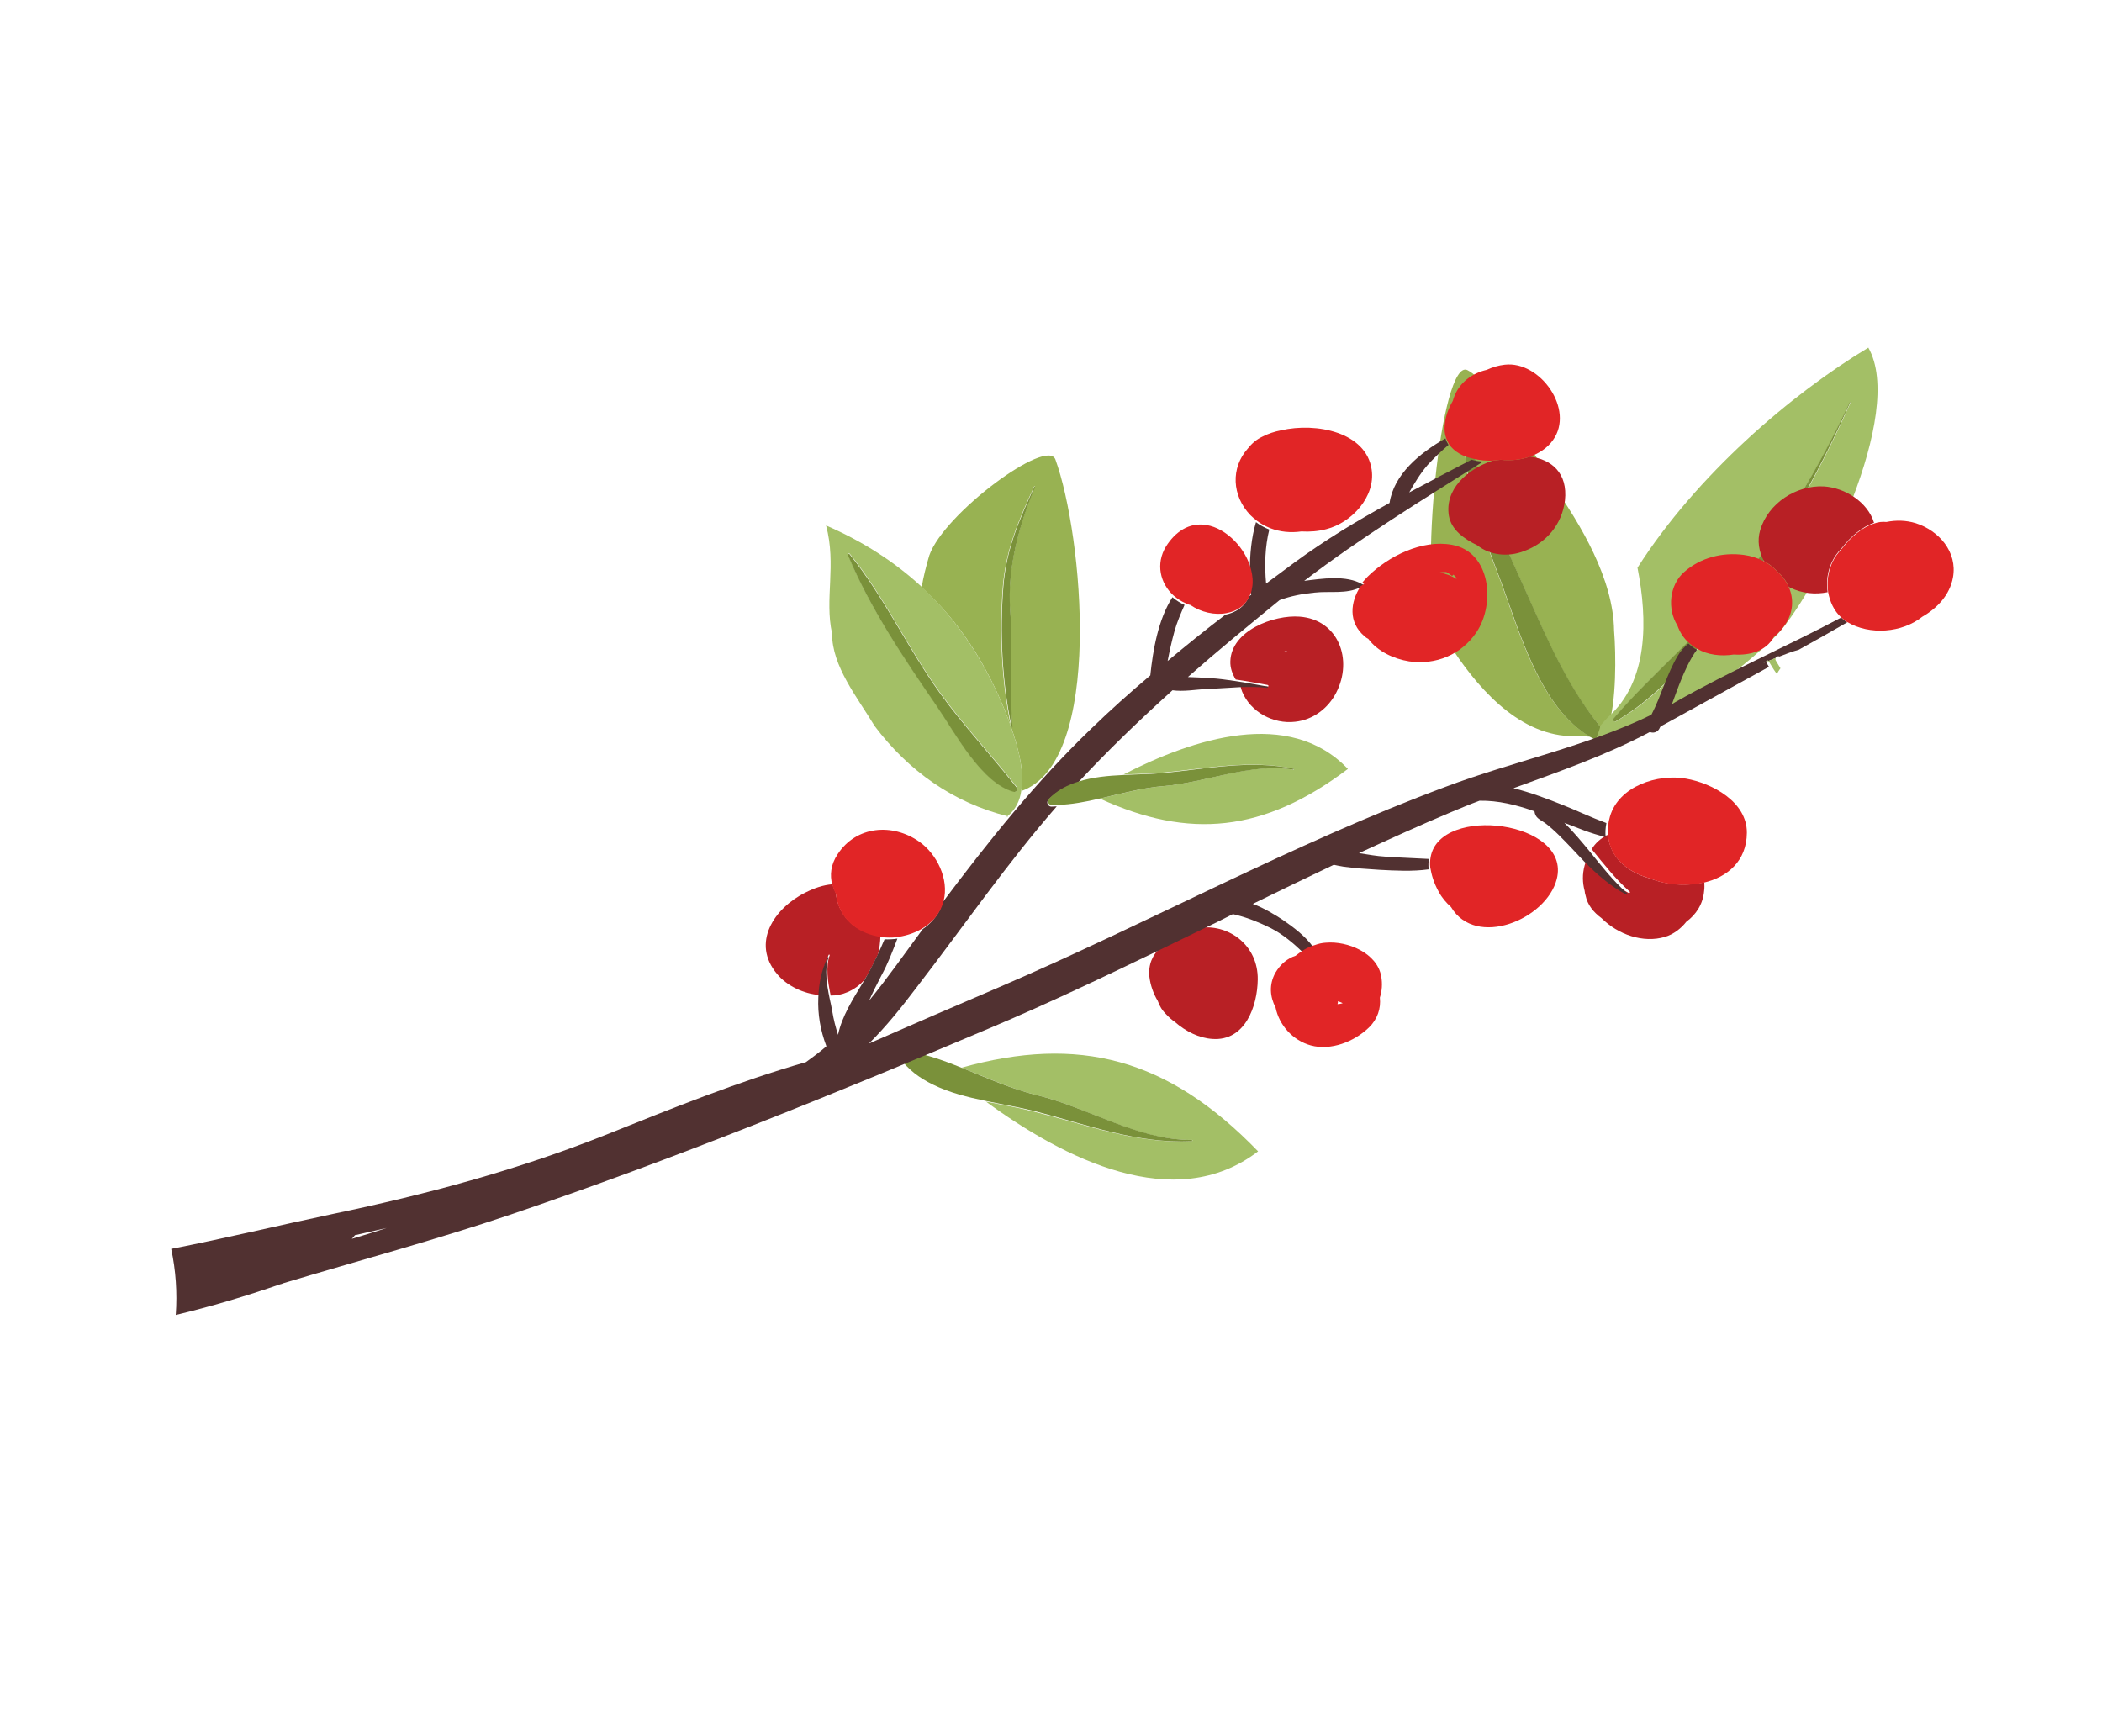 <svg width="115" height="95" viewBox="0 0 115 95" fill="none" xmlns="http://www.w3.org/2000/svg">
<path d="M65.2 62.447C65.272 62.441 65.246 62.352 65.194 62.375C62.211 62.399 59.578 60.62 56.732 59.926C55.347 59.594 53.953 58.955 52.604 58.421C58.997 56.636 63.88 57.876 68.83 63C64.266 66.49 58.209 63.398 53.941 60.277C54.86 60.45 55.78 60.624 56.575 60.826C59.46 61.552 62.174 62.601 65.2 62.447Z" fill="#A3BF66"/>
<path d="M49.228 57.882C49.086 57.696 49.263 57.445 49.501 57.479C49.628 57.486 49.758 57.529 49.869 57.555C50.789 57.729 51.685 58.049 52.604 58.421C53.972 58.972 55.346 59.594 56.732 59.926C59.578 60.62 62.227 62.38 65.194 62.375C65.249 62.389 65.255 62.46 65.2 62.447C62.155 62.585 59.477 61.533 56.572 60.79C55.776 60.588 54.841 60.434 53.937 60.241C52.943 60.038 51.926 59.783 51.056 59.352C50.32 58.999 49.683 58.53 49.228 57.882Z" fill="#7A913A"/>
<path d="M78.739 34.332C78.977 34.728 79.242 35.155 79.508 35.583C81.111 37.999 83.443 40.463 86.413 40.273L86.997 40.31C84.23 38.697 83.118 34.554 82.094 31.794C81.031 28.957 79.693 25.84 80.301 22.744C80.319 22.701 80.362 22.719 80.373 22.764C80.516 26.024 81.978 29.033 83.298 31.973C84.618 34.914 85.73 37.68 87.844 40.115C87.895 40.016 87.931 39.901 87.984 39.773C88.437 38.41 88.413 35.816 88.306 34.506C88.268 31.677 86.495 28.722 84.898 26.437C84.121 25.084 81.646 20.956 80.285 20.253C78.823 19.53 77.58 32.075 78.739 34.332Z" fill="#98B252"/>
<path d="M88.007 40.77C88.109 40.791 88.171 40.737 88.206 40.651C88.223 40.608 88.227 40.55 88.186 40.503C88.076 40.379 87.981 40.27 87.872 40.146C85.773 37.698 84.646 34.945 83.326 32.004C82.006 29.064 80.543 26.055 80.401 22.794C80.403 22.765 80.346 22.732 80.329 22.775C79.736 25.857 81.058 28.988 82.121 31.825C83.146 34.585 84.257 38.728 87.024 40.341C87.322 40.492 87.634 40.658 88.007 40.77Z" fill="#7A913A"/>
<path d="M87.192 40.682C87.361 40.362 87.486 40.024 87.571 39.688L87.96 39.252C90.209 37.281 90.14 33.89 89.587 31.064C92.819 25.994 97.992 21.56 102.216 19.022C104.263 22.612 99.564 32.113 97.247 34.708C95.072 36.881 91.629 39.333 88.233 40.416C87.888 40.539 87.52 40.622 87.192 40.682C87.173 40.704 87.173 40.704 87.192 40.682ZM88.408 39.475C91.415 37.751 93.933 34.316 95.907 31.533C98.055 28.513 99.741 25.394 101.247 22.017C101.246 21.996 101.226 21.997 101.226 21.997C99.6 25.464 97.518 28.895 95.206 31.946C93.125 34.673 90.489 36.748 88.295 39.315C88.197 39.404 88.307 39.522 88.408 39.475Z" fill="#A3BF66"/>
<path d="M88.274 39.316C90.468 36.749 93.104 34.674 95.185 31.947C97.519 28.916 99.58 25.465 101.205 21.998C101.204 21.978 101.246 21.996 101.227 22.018C99.721 25.395 98.034 28.514 95.887 31.535C93.912 34.317 91.374 37.753 88.387 39.476C88.307 39.522 88.196 39.404 88.274 39.316Z" fill="#7A913A"/>
<path d="M90.268 48.065C89.055 47.735 88.082 46.921 87.977 45.706C87.948 45.699 87.948 45.699 87.92 45.692C87.591 45.866 87.286 46.122 87.081 46.463C87.739 47.273 88.379 48.094 89.157 48.784C89.206 48.826 89.146 48.887 89.107 48.862C88.199 48.396 87.499 47.756 86.802 47.041C86.764 47.137 86.725 47.233 86.697 47.346C86.56 47.839 86.578 48.311 86.696 48.746C86.704 48.839 86.718 48.903 86.743 48.984C86.85 49.523 87.188 49.922 87.621 50.241C88.527 51.143 89.9 51.618 91.087 51.265C91.558 51.126 91.969 50.806 92.255 50.44C92.79 50.045 93.171 49.477 93.233 48.74C93.258 48.58 93.247 48.442 93.243 48.275C92.251 48.511 91.159 48.421 90.268 48.065Z" fill="#B82025"/>
<path d="M62.883 53.449C62.938 53.899 63.094 54.359 63.34 54.767C63.436 55.047 63.586 55.294 63.817 55.517C63.959 55.673 64.108 55.8 64.275 55.917C64.882 56.444 65.606 56.804 66.333 56.848C68.124 56.976 68.796 55.049 68.811 53.592C68.832 51.745 67.277 50.607 65.749 50.755C64.998 51.112 64.24 51.496 63.49 51.852C63.065 52.229 62.811 52.768 62.883 53.449ZM66.116 53.165C66.105 53.148 66.105 53.148 66.116 53.165C66.315 53.215 66.297 53.225 66.116 53.165Z" fill="#B82025"/>
<path d="M69.362 37.571C68.876 37.526 68.383 37.509 67.865 37.531C67.883 37.641 67.919 37.74 67.955 37.84C68.415 38.962 69.664 39.633 70.858 39.492C71.833 39.388 72.665 38.765 73.106 37.896C74.031 36.107 73.236 33.907 71.108 33.742C69.69 33.631 67.366 34.501 67.313 36.175C67.296 36.547 67.424 36.88 67.606 37.181C68.188 37.265 68.762 37.377 69.354 37.479C69.422 37.51 69.408 37.567 69.362 37.571ZM70.265 35.626C70.283 35.615 70.311 35.622 70.311 35.622C70.357 35.619 70.424 35.651 70.481 35.665C70.396 35.644 70.322 35.64 70.265 35.626Z" fill="#B82025"/>
<path d="M81.672 25.2C80.244 25.675 79.034 26.791 79.268 28.219C79.394 28.988 80.111 29.497 80.824 29.839C81.516 30.387 82.499 30.495 83.381 30.156C84.606 29.707 85.462 28.684 85.619 27.383C85.779 25.886 84.894 25.14 83.713 24.983C83.218 25.162 82.647 25.216 82.104 25.157C81.948 25.178 81.81 25.189 81.672 25.2Z" fill="#B82025"/>
<path d="M97.852 32.1C97.881 32.107 97.902 32.142 97.93 32.149C98.587 32.477 99.324 32.54 99.99 32.404C99.879 31.698 100.033 30.953 100.451 30.364C100.542 30.236 100.652 30.098 100.772 29.977C101.26 29.345 101.887 28.822 102.528 28.605C102.178 27.464 100.939 26.69 99.783 26.615C98.266 26.54 96.74 27.532 96.3 29.005C96.124 29.593 96.235 30.178 96.499 30.695C96.751 30.833 96.967 30.992 97.159 31.19C97.468 31.462 97.713 31.749 97.852 32.1Z" fill="#B82025"/>
<path d="M45.336 52.249C45.343 52.221 45.4 52.235 45.393 52.264C45.164 52.884 45.286 53.728 45.447 54.475C45.763 54.478 46.064 54.417 46.351 54.293C46.719 54.143 47.017 53.916 47.282 53.635C47.431 53.401 47.561 53.177 47.681 52.936C47.801 52.694 47.921 52.453 48.041 52.212C48.118 51.9 48.157 51.563 48.167 51.219C47.089 51.072 46.091 50.419 45.794 49.246C45.766 49.118 45.737 48.991 45.737 48.87C45.658 48.7 45.591 48.548 45.541 48.385C45.034 48.425 44.556 48.593 44.092 48.824C42.342 49.686 41.084 51.603 42.517 53.298C43.05 53.942 43.965 54.379 44.852 54.448C44.868 53.715 45.022 52.97 45.336 52.249Z" fill="#B82025"/>
<path d="M55.142 39.289C55.499 40.281 56.095 41.949 55.885 43.282C60.412 41.663 59.237 29.265 57.742 25.145C57.293 23.92 51.634 28.105 50.841 30.393C50.658 31.01 50.517 31.578 50.423 32.141C52.49 34.009 54.023 36.391 55.142 39.289ZM56.579 26.619C56.586 26.591 56.626 26.616 56.618 26.644C55.761 28.705 55.103 31.057 55.254 33.308C55.397 35.467 55.206 37.633 55.385 39.77C55.388 39.816 55.331 39.802 55.321 39.785C54.784 37.333 54.675 34.55 54.868 32.068C55.041 30.033 55.733 28.457 56.579 26.619Z" fill="#98B252"/>
<path d="M96.468 36.289L96.716 36.14C96.727 36.158 96.727 36.158 96.737 36.175C96.872 36.118 97.006 36.061 97.141 36.004C97.173 35.937 97.261 35.883 97.357 35.922C97.708 35.783 98.041 35.655 98.413 35.551C99.301 35.064 100.18 34.559 101.058 34.053C100.94 33.979 100.841 33.894 100.731 33.791C97.732 35.383 94.611 36.733 91.648 38.423C91.595 38.455 91.541 38.487 91.471 38.53C91.647 38.062 91.805 37.604 91.993 37.153C92.102 36.894 92.444 36.06 92.84 35.556C92.666 35.468 92.517 35.341 92.368 35.213C92.141 35.398 91.929 35.647 91.798 35.87C91.184 36.893 90.895 38.056 90.348 39.11C86.786 40.848 82.806 41.654 79.087 43.052C70.727 46.161 62.845 50.503 54.639 54.027C52.28 55.039 49.903 56.061 47.538 57.101C48.475 56.174 49.302 55.144 50.108 54.079C52.682 50.741 55.06 47.28 57.815 44.122C57.723 44.129 57.602 44.13 57.51 44.137C57.333 44.123 57.233 43.918 57.343 43.779C57.789 43.317 58.348 43.004 58.982 42.815C60.623 41.053 62.364 39.376 64.147 37.77C64.729 37.854 65.452 37.732 65.895 37.706C66.533 37.683 67.178 37.632 67.834 37.599C68.334 37.587 68.833 37.575 69.33 37.638C69.376 37.635 69.379 37.56 69.333 37.564C68.741 37.462 68.166 37.35 67.585 37.266C67.134 37.2 66.684 37.133 66.209 37.106C65.808 37.082 65.408 37.058 64.989 37.045C66.628 35.599 68.308 34.223 70.007 32.837C70.62 32.612 71.269 32.486 71.931 32.425C72.722 32.334 73.701 32.517 74.412 32.136C74.465 32.104 74.529 32.09 74.589 32.029C74.607 32.019 74.596 32.001 74.596 32.001C74.568 31.994 74.557 31.976 74.529 31.969C73.663 31.453 72.316 31.662 71.352 31.784C74.491 29.385 77.809 27.36 81.13 25.262C80.924 25.241 80.718 25.22 80.509 25.153C79.369 25.744 78.228 26.335 77.099 26.944C77.392 26.429 77.678 25.943 78.102 25.445C78.453 25.065 78.849 24.682 79.249 24.344C79.185 24.238 79.121 24.132 79.081 23.986C77.662 24.794 76.26 25.953 76.022 27.52C74.245 28.495 72.51 29.541 70.836 30.768C70.319 31.152 69.802 31.536 69.268 31.931C69.177 30.899 69.21 29.914 69.442 28.977C69.183 28.868 68.942 28.748 68.715 28.571C68.465 29.398 68.375 30.369 68.38 31.259C68.462 31.596 68.481 31.947 68.432 32.266C68.439 32.358 68.447 32.45 68.454 32.542C68.401 32.574 68.376 32.613 68.323 32.645C68.09 33.22 67.594 33.519 67.038 33.637C65.962 34.455 64.908 35.308 63.881 36.168C63.987 35.622 64.102 35.093 64.254 34.544C64.391 34.05 64.603 33.561 64.807 33.099C64.576 32.997 64.342 32.849 64.143 32.679C63.359 33.9 63.075 35.592 62.933 36.957C61.829 37.888 60.746 38.855 59.696 39.875C56.671 42.785 54.072 46.041 51.555 49.393C51.506 49.592 51.428 49.783 51.322 49.968C51.1 50.319 50.817 50.61 50.491 50.831C50.467 50.87 50.449 50.881 50.424 50.92C49.494 52.18 48.561 53.515 47.547 54.755C47.751 54.293 47.984 53.839 48.217 53.385C48.574 52.735 48.835 52.047 49.096 51.359C48.876 51.395 48.617 51.406 48.394 51.396C48.253 51.722 48.112 52.048 47.96 52.357C47.84 52.599 47.72 52.84 47.6 53.081C47.469 53.305 47.349 53.546 47.201 53.78C46.667 54.657 46.049 55.633 45.849 56.623C45.713 56.198 45.606 55.78 45.534 55.34C45.498 55.121 45.441 54.865 45.384 54.61C45.233 53.88 45.1 53.019 45.329 52.398C45.337 52.37 45.297 52.345 45.273 52.384C44.948 53.087 44.794 53.832 44.77 54.594C44.73 55.487 44.884 56.384 45.212 57.248C44.865 57.554 44.48 57.835 44.094 58.116C40.349 59.191 36.782 60.641 33.106 62.11C28.278 64.031 23.311 65.36 18.229 66.421C15.274 67.044 12.326 67.759 9.367 68.336C9.618 69.513 9.705 70.739 9.616 71.952C11.536 71.494 13.439 70.926 15.316 70.277C15.38 70.263 15.444 70.248 15.497 70.216C19.645 68.97 23.84 67.841 27.932 66.46C36.81 63.449 45.633 59.867 54.264 56.208C57.36 54.897 60.398 53.451 63.426 51.987C64.177 51.631 64.935 51.246 65.686 50.89C66.284 50.602 66.865 50.324 67.453 50.018C67.51 50.032 67.566 50.046 67.623 50.06C68.304 50.229 68.918 50.486 69.535 50.79C70.203 51.136 70.749 51.603 71.261 52.091C71.456 51.973 71.644 51.884 71.853 51.831C71.415 51.225 70.794 50.755 70.176 50.331C69.775 50.066 69.161 49.688 68.54 49.459C70.013 48.74 71.486 48.021 72.97 47.319C73.112 47.354 73.272 47.379 73.516 47.424C74.172 47.511 74.825 47.553 75.477 47.594C76.325 47.638 77.275 47.693 78.164 47.567C78.139 47.365 78.142 47.17 78.184 46.999C77.383 46.952 76.575 46.932 75.791 46.873C75.316 46.846 74.826 46.755 74.348 46.681C76.012 45.919 77.695 45.146 79.391 44.437C79.912 44.22 80.433 44.002 80.946 43.813C81.974 43.797 82.967 44.043 83.95 44.392C83.997 44.75 84.206 44.817 84.529 45.032C85.062 45.435 85.538 45.945 85.993 46.419C86.217 46.67 86.448 46.893 86.661 47.127C87.347 47.823 88.075 48.471 88.966 48.947C89.005 48.972 89.065 48.912 89.015 48.869C88.248 48.197 87.597 47.358 86.94 46.548C86.499 46.017 86.058 45.486 85.586 45.023C85.958 45.16 86.313 45.309 86.686 45.446C87.058 45.584 87.409 45.686 87.789 45.795C87.817 45.802 87.817 45.802 87.846 45.809C87.817 45.561 87.834 45.309 87.886 45.036C87.017 44.715 86.169 44.309 85.537 44.062C84.647 43.706 83.739 43.361 82.802 43.129C85.335 42.205 87.889 41.317 90.265 40.053C90.428 40.124 90.648 40.088 90.772 39.893C90.796 39.854 90.811 39.797 90.853 39.747C92.808 38.665 94.79 37.59 96.78 36.487C96.738 36.416 96.684 36.328 96.642 36.257C96.656 36.2 96.556 36.236 96.468 36.289ZM19.246 67.787C19.306 67.727 19.366 67.666 19.416 67.588C19.99 67.459 20.581 67.32 21.155 67.191C20.532 67.398 19.88 67.598 19.246 67.787Z" fill="#513131"/>
<path d="M97.152 36.142C97.12 36.089 97.134 36.033 97.159 35.994C97.024 36.051 96.889 36.108 96.755 36.165C96.798 36.235 96.851 36.324 96.894 36.395C96.99 36.554 97.086 36.713 97.21 36.88C97.267 36.773 97.341 36.656 97.408 36.567C97.312 36.408 97.237 36.284 97.152 36.142Z" fill="#A3BF66"/>
<path d="M96.468 36.289C96.557 36.236 96.656 36.2 96.755 36.165C96.744 36.147 96.744 36.147 96.734 36.129L96.468 36.289Z" fill="#A3BF66"/>
<path d="M55.874 43.265C56.095 41.949 55.499 40.281 55.132 39.271C54.023 36.391 52.472 34.019 50.43 32.113C48.959 30.755 47.22 29.631 45.194 28.753C45.773 30.914 45.103 32.766 45.522 34.662C45.515 36.452 46.901 38.151 47.851 39.726C49.697 42.186 52.171 43.929 55.122 44.66C55.558 44.301 55.798 43.818 55.874 43.265ZM55.488 43.305C53.672 42.855 52.255 40.064 51.281 38.648C49.478 36.018 47.604 33.31 46.395 30.346C46.374 30.31 46.445 30.267 46.484 30.292C48.375 32.628 49.675 35.465 51.435 37.904C52.758 39.737 54.286 41.35 55.647 43.088C55.722 43.212 55.584 43.343 55.488 43.305Z" fill="#A3BF66"/>
<path d="M55.151 44.667L55.122 44.66C55.062 44.72 54.974 44.773 54.885 44.827L55.151 44.667Z" fill="#A3BF66"/>
<path d="M70.765 42.059C70.821 42.073 70.79 42.141 70.751 42.116C68.364 41.721 66.03 42.814 63.662 43.011C62.51 43.102 61.313 43.438 60.165 43.695C65.062 45.932 69.131 45.555 73.743 42.074C70.527 38.703 65.284 40.416 61.47 42.377C62.229 42.354 62.987 42.331 63.65 42.27C66.053 42.052 68.36 41.554 70.765 42.059Z" fill="#A3BF66"/>
<path d="M71.194 29.08C71.669 29.107 72.13 29.071 72.566 28.953C73.947 28.602 75.263 27.182 75.044 25.697C74.752 23.652 72.028 23.098 70.079 23.548C69.732 23.613 69.371 23.734 69.077 23.887C68.737 24.044 68.486 24.268 68.266 24.545C67.329 25.593 67.386 27.128 68.416 28.196C68.526 28.299 68.636 28.401 68.764 28.493C68.992 28.67 69.233 28.79 69.492 28.899C70.028 29.107 70.616 29.163 71.194 29.08Z" fill="#E12526"/>
<path d="M80.541 25.086C80.739 25.135 80.956 25.174 81.161 25.194C81.282 25.194 81.413 25.212 81.534 25.211C81.58 25.208 81.626 25.204 81.672 25.2C81.81 25.189 81.948 25.178 82.104 25.157C82.647 25.216 83.217 25.162 83.713 24.983C84.209 24.805 84.659 24.51 84.959 24.087C86.172 22.415 84.262 19.728 82.323 19.956C81.983 19.992 81.657 20.092 81.335 20.238C81.144 20.281 80.963 20.341 80.793 20.42C80.113 20.733 79.664 21.27 79.485 21.933C79.248 22.341 79.079 22.781 79.041 23.238C79.016 23.518 79.035 23.749 79.117 23.965C79.163 24.082 79.22 24.216 79.284 24.323C79.565 24.709 80.012 24.97 80.541 25.086Z" fill="#E12526"/>
<path d="M74.621 31.962C74.568 31.994 74.515 32.026 74.444 32.068C73.865 32.949 73.757 34.052 74.652 34.815C74.713 34.876 74.791 34.925 74.858 34.957C75.367 35.64 76.243 36.053 77.098 36.189C78.552 36.399 79.944 35.825 80.774 34.6C81.82 33.052 81.566 30.188 79.431 29.81C77.803 29.512 75.965 30.427 74.829 31.547C74.727 31.657 74.607 31.777 74.515 31.905C74.543 31.912 74.554 31.93 74.582 31.937C74.628 31.933 74.639 31.951 74.621 31.962ZM79.122 31.3C79.228 31.356 79.307 31.406 79.406 31.491C79.456 31.533 79.516 31.473 79.495 31.437C79.544 31.48 79.612 31.511 79.654 31.582C79.633 31.547 79.658 31.628 79.69 31.681C79.417 31.508 79.101 31.385 78.753 31.329C78.881 31.3 79.001 31.3 79.122 31.3Z" fill="#E12526"/>
<path d="M65.038 33.081C65.066 33.088 65.094 33.095 65.123 33.102C65.701 33.502 66.457 33.674 67.105 33.548C67.672 33.448 68.157 33.131 68.39 32.556C68.447 32.45 68.475 32.337 68.492 32.205C68.492 32.205 68.492 32.205 68.499 32.177C68.566 31.847 68.53 31.507 68.447 31.17C68.161 30.015 67.11 28.911 66.01 28.729C65.042 28.565 64.288 29.116 63.794 29.897C63.211 30.852 63.472 31.925 64.21 32.59C64.409 32.76 64.615 32.901 64.874 33.011C64.913 33.035 64.97 33.05 65.038 33.081Z" fill="#E12526"/>
<path d="M45.798 49.292C46.095 50.465 47.082 51.101 48.17 51.265C48.273 51.275 48.376 51.286 48.479 51.296C48.702 51.306 48.943 51.306 49.181 51.259C49.666 51.184 50.162 51.005 50.559 50.742C50.884 50.522 51.196 50.237 51.39 49.879C51.496 49.694 51.573 49.503 51.623 49.304C51.935 48.102 51.252 46.728 50.29 46.053C48.827 45.028 46.846 45.184 45.828 46.739C45.446 47.307 45.391 47.896 45.534 48.413C45.584 48.576 45.644 48.757 45.73 48.898C45.741 49.037 45.769 49.164 45.798 49.292Z" fill="#E12526"/>
<path d="M100.801 29.984C100.681 30.105 100.589 30.233 100.479 30.371C100.062 30.96 99.908 31.705 100.019 32.41C100.116 32.931 100.34 33.424 100.72 33.774C100.82 33.859 100.93 33.961 101.047 34.035C101.047 34.035 101.058 34.053 101.075 34.042C102.282 34.763 104.062 34.632 105.169 33.746C105.994 33.273 106.67 32.552 106.845 31.602C107.104 30.19 106.067 29.03 104.811 28.628C104.279 28.466 103.74 28.453 103.201 28.561C102.996 28.54 102.765 28.558 102.549 28.64C101.915 28.829 101.271 29.363 100.801 29.984Z" fill="#E12526"/>
<path d="M94.854 35.814C95.758 35.873 96.619 35.619 97.05 34.852C97.276 34.668 97.481 34.447 97.648 34.202C98.114 33.535 98.155 32.762 97.852 32.1C97.695 31.76 97.468 31.462 97.17 31.208C96.978 31.01 96.761 30.851 96.509 30.713C96.161 30.536 95.799 30.417 95.406 30.364C94.225 30.207 93.035 30.515 92.15 31.29C91.326 32.004 91.208 33.33 91.77 34.222C91.912 34.619 92.122 34.927 92.382 35.157C92.531 35.284 92.68 35.411 92.854 35.499C93.418 35.835 94.149 35.926 94.854 35.814Z" fill="#E12526"/>
<path d="M90.268 48.065C91.169 48.439 92.251 48.511 93.208 48.297C94.501 47.999 95.562 47.118 95.57 45.569C95.584 43.871 93.667 42.854 92.238 42.605C90.695 42.328 88.57 43.007 88.081 44.677C88.06 44.763 88.038 44.848 88.017 44.933C87.965 45.206 87.948 45.458 87.977 45.706C88.054 46.914 89.055 47.735 90.268 48.065Z" fill="#E12526"/>
<path d="M78.706 48.785C78.891 49.132 79.126 49.401 79.385 49.631C80.733 51.907 84.605 50.321 85.171 48.097C85.976 44.909 78.774 44.013 78.269 46.9C78.238 47.088 78.224 47.265 78.249 47.467C78.317 47.861 78.435 48.296 78.706 48.785Z" fill="#E12526"/>
<path d="M70.879 52.297C70.454 52.433 70.061 52.742 69.775 53.228C69.418 53.878 69.48 54.541 69.786 55.129C69.983 56.096 70.725 56.928 71.712 57.202C72.811 57.504 74.097 56.995 74.889 56.227C75.364 55.773 75.557 55.173 75.492 54.585C75.612 54.223 75.636 53.822 75.568 53.429C75.345 52.139 73.716 51.479 72.547 51.581C72.334 51.589 72.125 51.642 71.927 51.714C71.718 51.767 71.512 51.867 71.335 51.974C71.176 52.07 71.027 52.184 70.879 52.297ZM73.458 54.894C73.376 54.919 73.267 54.937 73.174 54.944C73.189 54.887 73.203 54.831 73.199 54.785C73.295 54.823 73.38 54.844 73.458 54.894Z" fill="#E12526"/>
<path d="M55.64 43.116C54.268 41.361 52.74 39.748 51.428 37.932C49.657 35.475 48.368 32.656 46.477 30.321C46.455 30.285 46.385 30.328 46.388 30.374C47.625 33.346 49.47 36.047 51.273 38.677C52.248 40.093 53.682 42.872 55.481 43.333C55.584 43.343 55.722 43.212 55.64 43.116Z" fill="#7A913A"/>
<path d="M55.395 39.788C55.217 37.651 55.425 35.474 55.264 33.326C55.114 31.075 55.754 28.734 56.629 26.662C56.636 26.633 56.597 26.608 56.59 26.637C55.761 28.464 55.059 30.022 54.896 32.075C54.696 34.585 54.823 37.357 55.349 39.792C55.324 39.831 55.388 39.816 55.395 39.788Z" fill="#7A913A"/>
<path d="M57.392 43.701C57.255 43.833 57.365 44.056 57.56 44.059C57.663 44.069 57.773 44.051 57.865 44.044C58.623 44.021 59.382 43.878 60.165 43.695C61.331 43.427 62.51 43.102 63.662 43.011C66.03 42.814 68.374 41.738 70.751 42.116C70.797 42.112 70.811 42.056 70.764 42.059C68.342 41.565 66.064 42.069 63.643 42.298C62.98 42.36 62.211 42.365 61.463 42.406C60.641 42.443 59.794 42.519 59.042 42.755C58.408 42.944 57.838 43.239 57.392 43.701Z" fill="#7A913A"/>
</svg>
